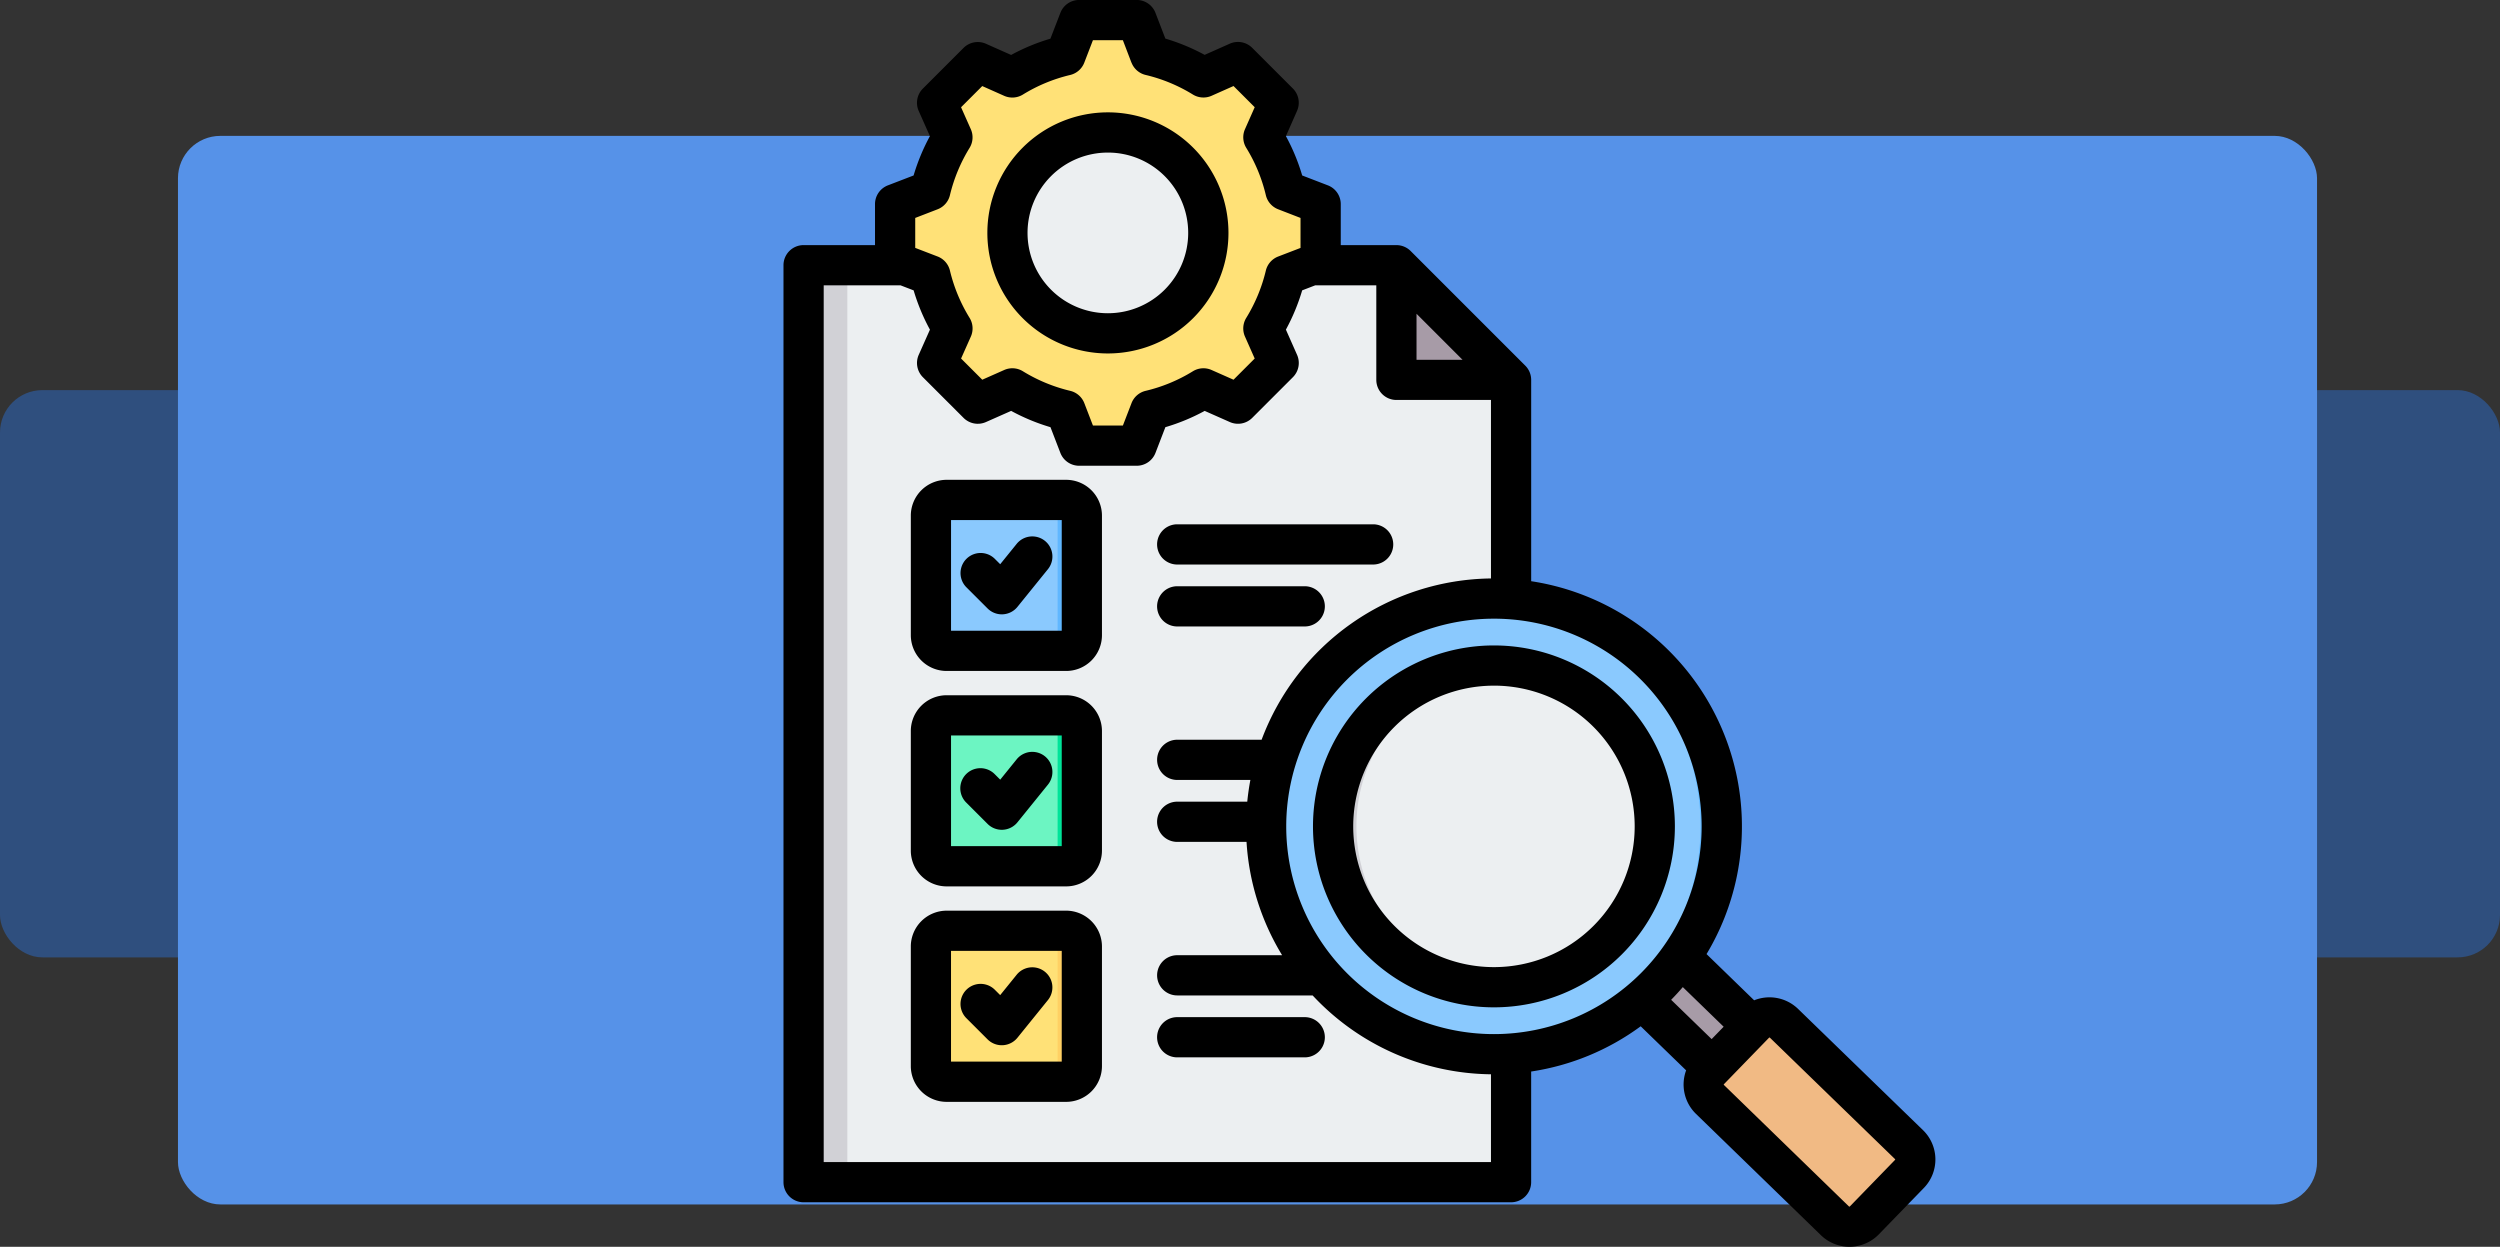 <svg xmlns="http://www.w3.org/2000/svg" width="295" height="147.124" viewBox="0 0 295 147.124">
  <rect x="0" y="0" width="295" height="147.124" fill="#333333" stroke="none"/>
  <g id="Grupo_1178311" data-name="Grupo 1178311" transform="translate(-1125 -4482.966)">
    <rect id="Rectángulo_415938" data-name="Rectángulo 415938" width="295" height="66.937" rx="5" transform="translate(1125 4529)" fill="#2f4f7e"/>
    <g id="Grupo_1178052" data-name="Grupo 1178052">
      <rect id="Rectángulo_415940" data-name="Rectángulo 415940" width="252.41" height="126.09" rx="5" transform="translate(1146 4499)" fill="#5692e8"/>
      <g id="Artboard121" transform="translate(1191.577 4475.962)">
        <g id="Grupo_1178051" data-name="Grupo 1178051" transform="translate(25.874 7.004)">
          <g id="Grupo_1178050" data-name="Grupo 1178050" transform="translate(2.479 2.367)">
            <g id="Grupo_1178047" data-name="Grupo 1178047" transform="translate(0 28.918)">
              <g id="Grupo_1178043" data-name="Grupo 1178043">
                <g id="CorelEMF">
                  <path id="Trazado_1036473" data-name="Trazado 1036473" d="M36.763,112.472h66.384a2.446,2.446,0,0,1,1.789.741l12.046,12.046a2.446,2.446,0,0,1,.741,1.789v91.108a2.53,2.53,0,0,1-2.524,2.524H36.763a2.531,2.531,0,0,1-2.531-2.524V115a2.536,2.536,0,0,1,2.531-2.531Z" transform="translate(-34.233 -112.472)" fill="#eceff1" fill-rule="evenodd"/>
                  <path id="Trazado_1036474" data-name="Trazado 1036474" d="M270.094,113.2V125.25a1.268,1.268,0,0,0,1.265,1.265h12.046a2.529,2.529,0,0,0-.524-.741l-12.046-12.046A2.658,2.658,0,0,0,270.094,113.2Z" transform="translate(-200.132 -112.987)" fill="#a79ba7" fill-rule="evenodd"/>
                  <path id="Trazado_1036475" data-name="Trazado 1036475" d="M36.764,112.472h2.524V220.681H36.764a2.531,2.531,0,0,1-2.531-2.524V115a2.536,2.536,0,0,1,2.531-2.531Z" transform="translate(-34.233 -112.472)" fill="#d1d1d6" fill-rule="evenodd"/>
                </g>
              </g>
              <g id="Grupo_1178044" data-name="Grupo 1178044" transform="translate(15.026 27.707)">
                <path id="Trazado_1036476" data-name="Trazado 1036476" d="M86.732,205.878h14.123a1.847,1.847,0,0,1,1.843,1.843v14.123a1.847,1.847,0,0,1-1.843,1.843H86.732a1.847,1.847,0,0,1-1.843-1.843V207.721A1.847,1.847,0,0,1,86.732,205.878Z" transform="translate(-84.889 -205.878)" fill="#8ac9fe" fill-rule="evenodd"/>
                <path id="Trazado_1036477" data-name="Trazado 1036477" d="M128.713,205.878h2.966a1.847,1.847,0,0,1,1.843,1.843v14.123a1.847,1.847,0,0,1-1.843,1.843h-2.966a1.847,1.847,0,0,0,1.843-1.843V207.721A1.847,1.847,0,0,0,128.713,205.878Z" transform="translate(-115.714 -205.878)" fill="#60b7ff" fill-rule="evenodd"/>
              </g>
              <g id="Grupo_1178045" data-name="Grupo 1178045" transform="translate(15.026 53.127)">
                <path id="Trazado_1036478" data-name="Trazado 1036478" d="M86.732,291.576h14.123a1.847,1.847,0,0,1,1.843,1.843v14.123a1.847,1.847,0,0,1-1.843,1.843H86.732a1.847,1.847,0,0,1-1.843-1.843V293.419A1.847,1.847,0,0,1,86.732,291.576Z" transform="translate(-84.889 -291.576)" fill="#6cf5c2" fill-rule="evenodd"/>
                <path id="Trazado_1036479" data-name="Trazado 1036479" d="M128.713,291.576h2.966a1.847,1.847,0,0,1,1.843,1.843v14.123a1.847,1.847,0,0,1-1.843,1.843h-2.966a1.847,1.847,0,0,0,1.843-1.843V293.419A1.847,1.847,0,0,0,128.713,291.576Z" transform="translate(-115.714 -291.576)" fill="#00e499" fill-rule="evenodd"/>
              </g>
              <g id="Grupo_1178046" data-name="Grupo 1178046" transform="translate(15.026 78.547)">
                <path id="Trazado_1036480" data-name="Trazado 1036480" d="M86.732,377.273h14.123a1.853,1.853,0,0,1,1.843,1.849v14.123a1.847,1.847,0,0,1-1.843,1.843H86.732a1.847,1.847,0,0,1-1.843-1.843V379.122A1.853,1.853,0,0,1,86.732,377.273Z" transform="translate(-84.889 -377.273)" fill="#ffe177" fill-rule="evenodd"/>
                <path id="Trazado_1036481" data-name="Trazado 1036481" d="M128.713,377.273h2.966a1.853,1.853,0,0,1,1.843,1.849v14.123a1.847,1.847,0,0,1-1.843,1.843h-2.966a1.847,1.847,0,0,0,1.843-1.843V379.122A1.853,1.853,0,0,0,128.713,377.273Z" transform="translate(-115.714 -377.273)" fill="#ffd064" fill-rule="evenodd"/>
              </g>
            </g>
            <g id="Grupo_1178048" data-name="Grupo 1178048" transform="translate(10.795)">
              <path id="Trazado_1036482" data-name="Trazado 1036482" d="M100.733,19.144a21.405,21.405,0,0,1,6.275,2.6l4.078-1.809,4.8,4.8-1.809,4.078a21.4,21.4,0,0,1,2.6,6.276l4.161,1.6v6.8l-4.161,1.6a21.421,21.421,0,0,1-2.6,6.272l1.809,4.078-4.8,4.807-4.078-1.812a21.412,21.412,0,0,1-6.275,2.6l-1.6,4.158h-6.8l-1.6-4.161a21.414,21.414,0,0,1-6.272-2.6l-4.078,1.812-4.807-4.807,1.812-4.075a21.479,21.479,0,0,1-2.6-6.275l-4.158-1.6V36.7l4.158-1.6a21.411,21.411,0,0,1,2.6-6.276L75.575,24.74l4.807-4.8,4.075,1.809a21.465,21.465,0,0,1,6.275-2.6l1.6-4.161h6.8Z" transform="translate(-70.625 -14.983)" fill="#ffe177" fill-rule="evenodd"/>
              <path id="Trazado_1036483" data-name="Trazado 1036483" d="M131.411,20.544l1.37-.608,4.8,4.8-1.809,4.078a21.4,21.4,0,0,1,2.6,6.276l4.161,1.6v6.8l-4.161,1.6a21.421,21.421,0,0,1-2.6,6.272l1.809,4.078-4.8,4.807-1.37-.608,4.2-4.2L133.8,51.366a21.421,21.421,0,0,0,2.6-6.272l4.161-1.6V36.7l-4.161-1.6a21.4,21.4,0,0,0-2.6-6.276l1.812-4.078Zm-29.942,0,.608-.608,4.075,1.809c-.288.16-.572.326-.851.5Zm20.959-1.4a21.405,21.405,0,0,1,6.275,2.6l-1.124.5a28.01,28.01,0,0,0-7.13-3.1l-1.6-4.161h1.978Zm-16.273,39.3-4.078,1.812-.608-.608,3.832-1.7q.418.258.854.5Zm22.548,0a21.412,21.412,0,0,1-6.275,2.6l-1.6,4.158h-1.978l1.6-4.158a28.064,28.064,0,0,0,7.133-3.1Z" transform="translate(-92.32 -14.983)" fill="#ffd064" fill-rule="evenodd"/>
              <path id="Trazado_1036484" data-name="Trazado 1036484" d="M125.033,56.64a12.753,12.753,0,1,1-12.751,12.754A12.754,12.754,0,0,1,125.033,56.64Z" transform="translate(-99.925 -44.283)" fill="#eceff1" fill-rule="evenodd"/>
              <path id="Trazado_1036485" data-name="Trazado 1036485" d="M125.033,56.64c.29,0,.578.01.866.031a12.752,12.752,0,0,0,0,25.446c-.288.018-.575.028-.866.028a12.753,12.753,0,0,1,0-25.505Z" transform="translate(-99.925 -44.283)" fill="#d1d1d6" fill-rule="evenodd"/>
            </g>
            <g id="Grupo_1178049" data-name="Grupo 1178049" transform="translate(54.584 68.261)">
              <path id="Trazado_1036486" data-name="Trazado 1036486" d="M365.985,381.358a26.89,26.89,0,0,1-4.56,5.026l12.4,12.16,4.723-4.868Z" transform="translate(-318.956 -340.943)" fill="#a79ba7" fill-rule="evenodd"/>
              <path id="Trazado_1036487" data-name="Trazado 1036487" d="M373.881,381.084a3.119,3.119,0,0,1-1.353,1.809l12.323,12.246,1.511-1.656Z" transform="translate(-326.766 -340.75)" fill="#837683" fill-rule="evenodd"/>
              <path id="Trazado_1036488" data-name="Trazado 1036488" d="M411.251,435.694l5.329-5.5a2.452,2.452,0,0,0-.05-3.456l-14.765-14.327a2.452,2.452,0,0,0-3.456.054l-5.329,5.492a2.452,2.452,0,0,0,.05,3.456L407.8,435.744A2.452,2.452,0,0,0,411.251,435.694Z" transform="translate(-340.667 -362.305)" fill="#f1ba84" fill-rule="evenodd"/>
              <path id="Trazado_1036489" data-name="Trazado 1036489" d="M415.414,412.416l14.765,14.327a2.452,2.452,0,0,1,.05,3.456l-5.329,5.5a2.5,2.5,0,0,1-.661.48,2.455,2.455,0,0,0,2.846-.48l5.329-5.5a2.452,2.452,0,0,0-.05-3.456L417.6,412.416a2.458,2.458,0,0,0-2.8-.43,2.454,2.454,0,0,1,.611.43Z" transform="translate(-356.501 -362.307)" fill="#e3a76f" fill-rule="evenodd"/>
              <path id="Trazado_1036490" data-name="Trazado 1036490" d="M245.136,245.108a26.885,26.885,0,1,1-26.885,26.885A26.883,26.883,0,0,1,245.136,245.108Z" transform="translate(-218.251 -245.108)" fill="#8ac9fe" fill-rule="evenodd"/>
              <path id="Trazado_1036491" data-name="Trazado 1036491" d="M305.786,245.108a26.885,26.885,0,1,1,0,53.77c-.439,0-.873-.014-1.307-.032a26.885,26.885,0,0,0,0-53.706c.434-.023.868-.032,1.307-.032Z" transform="translate(-278.902 -245.108)" fill="#60b7ff" fill-rule="evenodd"/>
              <path id="Trazado_1036492" data-name="Trazado 1036492" d="M264.07,272.027a18.9,18.9,0,1,1-18.9,18.9A18.9,18.9,0,0,1,264.07,272.027Z" transform="translate(-237.185 -264.042)" fill="#eceff1" fill-rule="evenodd"/>
              <path id="Trazado_1036493" data-name="Trazado 1036493" d="M264.07,272.027c.429,0,.853.012,1.278.041a18.9,18.9,0,0,0,0,37.713c-.424.029-.849.045-1.278.045a18.9,18.9,0,0,1,0-37.8Z" transform="translate(-237.185 -264.042)" fill="#d1d1d6" fill-rule="evenodd"/>
            </g>
          </g>
          <path id="Trazado_1036494" data-name="Trazado 1036494" d="M114.1,133.446V146.5a2.373,2.373,0,0,1-2.373,2.373H28.247a2.373,2.373,0,0,1-2.373-2.373V38.3a2.373,2.373,0,0,1,2.373-2.373h8.427V31.091a2.373,2.373,0,0,1,1.521-2.215l3.033-1.167a23.874,23.874,0,0,1,1.925-4.641L41.832,20.1a2.373,2.373,0,0,1,.49-2.642l4.8-4.8a2.373,2.373,0,0,1,2.642-.49l2.972,1.321a23.733,23.733,0,0,1,4.636-1.921l1.173-3.039A2.373,2.373,0,0,1,60.76,7h6.793a2.373,2.373,0,0,1,2.215,1.522l1.167,3.037a23.731,23.731,0,0,1,4.634,1.92l2.971-1.321a2.373,2.373,0,0,1,2.642.49l4.8,4.8a2.373,2.373,0,0,1,.492,2.639L85.16,23.066a23.671,23.671,0,0,1,1.922,4.644l3.03,1.166a2.373,2.373,0,0,1,1.521,2.215v4.837H98.2a2.372,2.372,0,0,1,1.678.695l13.529,13.529a2.373,2.373,0,0,1,.695,1.678V75.586a29.268,29.268,0,0,1,20.693,44l5.617,5.454a4.844,4.844,0,0,1,5.168,1l0,0,14.762,14.327a4.825,4.825,0,0,1,.1,6.812l0,0-5.327,5.488,0,0a4.835,4.835,0,0,1-6.8.112l-.009-.009-14.754-14.326a4.825,4.825,0,0,1-1.165-5.138l-5.362-5.2a29.1,29.1,0,0,1-12.918,5.337ZM39.689,40.674H30.62V144.125h78.737V133.77a29.175,29.175,0,0,1-21.043-9.305H72.335a2.373,2.373,0,0,1,0-4.746H84.713a29.088,29.088,0,0,1-4.2-13.372h-8.18a2.373,2.373,0,0,1,0-4.746H80.6q.129-1.3.368-2.563H72.335a2.373,2.373,0,0,1,0-4.746h9.959a29.266,29.266,0,0,1,27.063-19.031V54.2H98.2a2.373,2.373,0,0,1-2.373-2.373V40.674H88.618l-1.537.591A23.912,23.912,0,0,1,85.159,45.9l1.318,2.975a2.373,2.373,0,0,1-.492,2.639l-4.8,4.8a2.373,2.373,0,0,1-2.639.492l-2.971-1.316a23.677,23.677,0,0,1-4.638,1.921l-1.166,3.031a2.373,2.373,0,0,1-2.215,1.521H60.76a2.373,2.373,0,0,1-2.215-1.521l-1.166-3.03a23.877,23.877,0,0,1-4.641-1.923l-2.975,1.318a2.373,2.373,0,0,1-2.639-.492l-4.8-4.8a2.373,2.373,0,0,1-.49-2.642l1.321-2.97a23.876,23.876,0,0,1-1.924-4.635ZM106,49.457l-5.427-5.428v5.428Zm25.993,74.024q-.661.776-1.375,1.5l4.778,4.637,1.418-1.46ZM45.115,63.623H59.238a4.226,4.226,0,0,1,4.216,4.216V81.962a4.226,4.226,0,0,1-4.216,4.216H45.115A4.226,4.226,0,0,1,40.9,81.962V67.839a4.226,4.226,0,0,1,4.216-4.216Zm.53,17.808H58.708V68.369H45.646Zm1.79-5.149a2.373,2.373,0,0,1,3.352-3.359l.66.659,1.942-2.4a2.373,2.373,0,1,1,3.691,2.984l-3.6,4.45a2.373,2.373,0,0,1-3.522.187Zm-2.32,12.761H59.238a4.226,4.226,0,0,1,4.216,4.216v14.123a4.226,4.226,0,0,1-4.216,4.216H45.115a4.226,4.226,0,0,1-4.216-4.216V93.259a4.226,4.226,0,0,1,4.216-4.216Zm.53,4.746v13.062H58.708V93.789Zm1.788,7.912a2.373,2.373,0,0,1,3.356-3.356l.66.66,1.94-2.4a2.373,2.373,0,0,1,3.691,2.984l-3.6,4.45a2.373,2.373,0,0,1-3.523.186Zm24.9,30.072a2.373,2.373,0,1,1,0-4.746h15.05a2.373,2.373,0,1,1,0,4.746Zm0-58.155a2.373,2.373,0,0,1,0-4.746h23.12a2.373,2.373,0,0,1,0,4.746Zm-27.22,40.844H59.238a4.234,4.234,0,0,1,4.216,4.222v14.123a4.226,4.226,0,0,1-4.216,4.216H45.115a4.226,4.226,0,0,1-4.216-4.216V118.685A4.234,4.234,0,0,1,45.115,114.463Zm.53,4.746v13.068H58.708V119.209Zm1.79,7.919a2.373,2.373,0,0,1,3.352-3.359l.66.659,1.942-2.4a2.373,2.373,0,1,1,3.691,2.984l-3.6,4.45a2.373,2.373,0,0,1-3.522.188Zm24.9-46.2a2.373,2.373,0,0,1,0-4.746h15.05a2.373,2.373,0,1,1,0,4.746Zm-5.4-66.533L65.923,11.75H62.388L61.367,14.4A2.374,2.374,0,0,1,59.7,15.852a19,19,0,0,0-5.577,2.311,2.374,2.374,0,0,1-2.209.148L49.328,17.16l-2.5,2.5,1.151,2.588a2.373,2.373,0,0,1-.148,2.209,19.166,19.166,0,0,0-2.319,5.589A2.374,2.374,0,0,1,44.059,31.7L41.42,32.72v3.535l2.639,1.015a2.372,2.372,0,0,1,1.455,1.659,19.115,19.115,0,0,0,2.318,5.581,2.372,2.372,0,0,1,.15,2.212L46.83,49.31l2.5,2.5,2.589-1.147a2.372,2.372,0,0,1,2.2.146,19.142,19.142,0,0,0,5.588,2.314,2.372,2.372,0,0,1,1.667,1.457l1.016,2.638h3.534l1.016-2.638a2.373,2.373,0,0,1,1.666-1.456,18.914,18.914,0,0,0,5.574-2.309,2.372,2.372,0,0,1,2.209-.151l2.589,1.147,2.5-2.5-1.147-2.589a2.372,2.372,0,0,1,.146-2.2,19.177,19.177,0,0,0,2.314-5.582,2.373,2.373,0,0,1,1.456-1.666l2.638-1.015V32.72L84.249,31.7a2.373,2.373,0,0,1-1.457-1.668,18.957,18.957,0,0,0-2.311-5.582,2.372,2.372,0,0,1-.149-2.206l1.147-2.589-2.5-2.5-2.588,1.151a2.374,2.374,0,0,1-2.209-.148,18.994,18.994,0,0,0-5.577-2.311,2.373,2.373,0,0,1-1.666-1.458Zm-2.786,5.868A14.225,14.225,0,1,1,49.932,34.484,14.223,14.223,0,0,1,64.154,20.262Zm0,4.746a9.479,9.479,0,1,0,9.483,9.476A9.473,9.473,0,0,0,64.154,25.008Zm45.561,55a24.51,24.51,0,1,0,24.51,24.51,24.509,24.509,0,0,0-24.51-24.51Zm0,3.158a21.352,21.352,0,1,1-21.353,21.352,21.352,21.352,0,0,1,21.353-21.352Zm0,4.746a16.606,16.606,0,1,0,16.607,16.606A16.606,16.606,0,0,0,109.715,87.91Zm41.994,61.457,5.329-5.49a.071.071,0,0,0,.006-.1l0,0-14.764-14.328a.071.071,0,0,0-.1,0l0,0-5.329,5.49,0,0a.062.062,0,0,0,0,.087l.009.009L151.6,149.366a.075.075,0,0,0,.1,0Z" transform="translate(-25.874 -7.004)" fill-rule="evenodd"/>
        </g>
      </g>
    </g>
  </g>
</svg>
